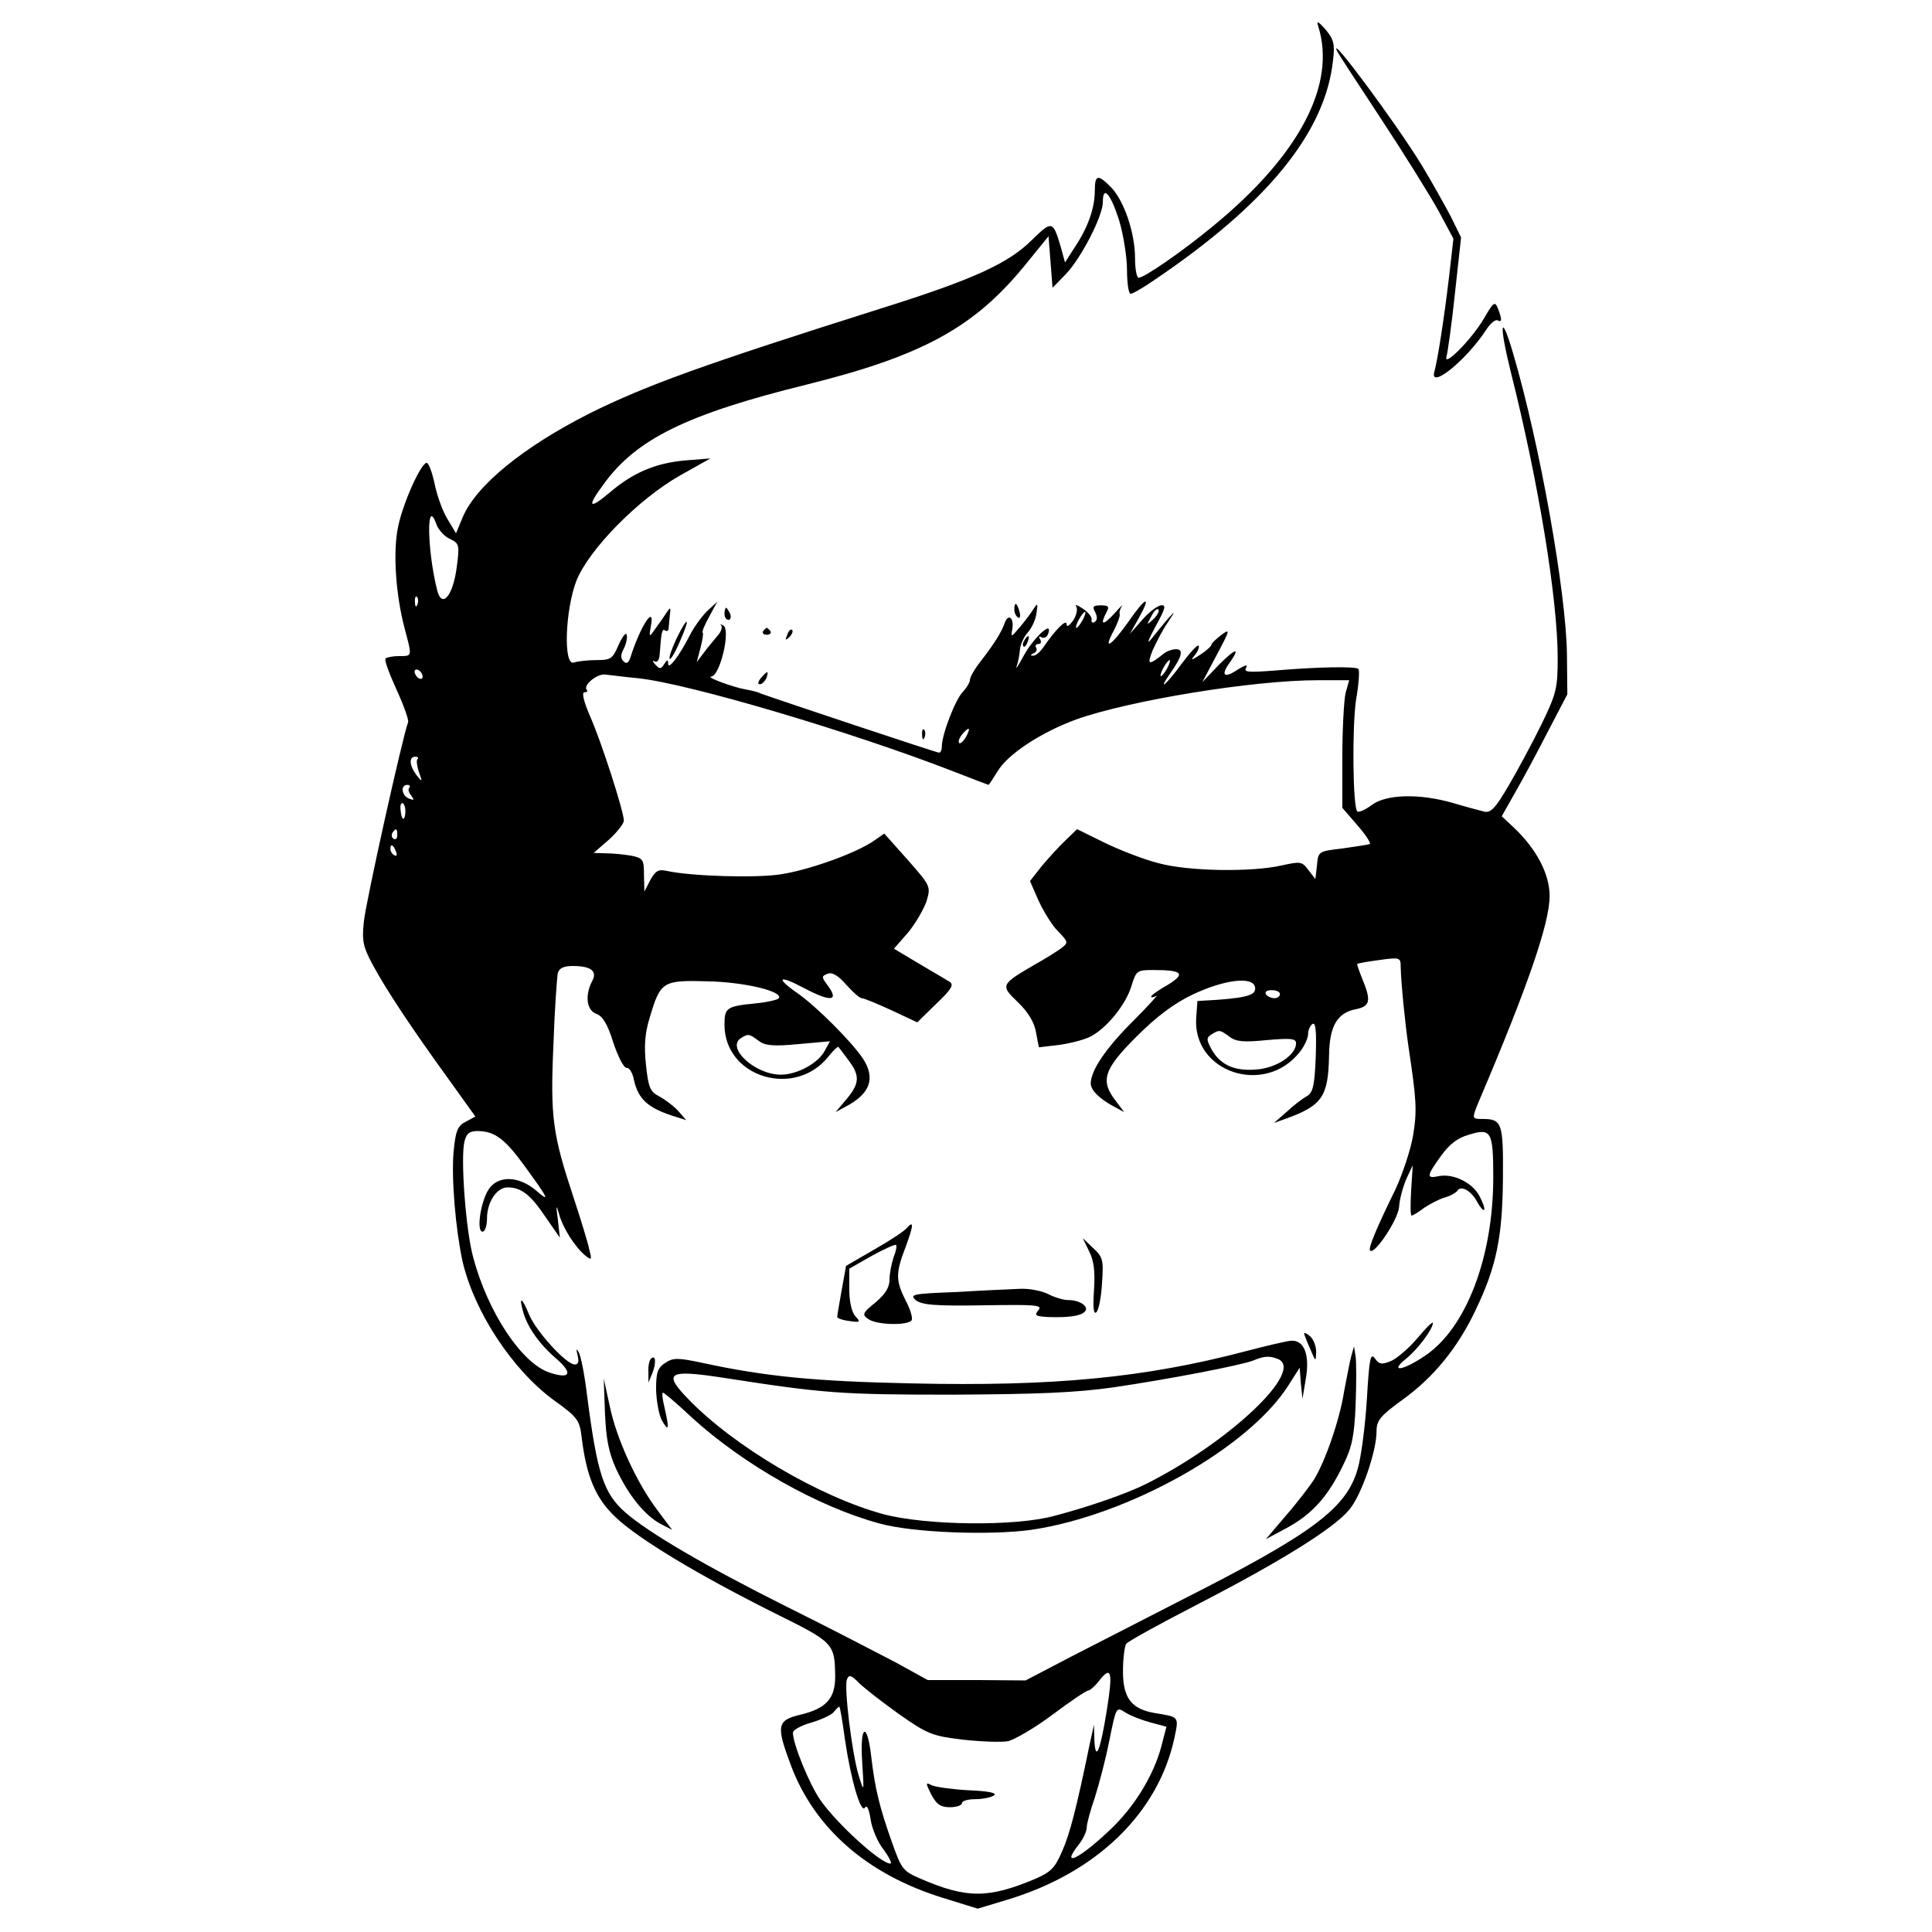 <?xml version="1.0" standalone="no"?>
<!DOCTYPE svg PUBLIC "-//W3C//DTD SVG 20010904//EN"
 "http://www.w3.org/TR/2001/REC-SVG-20010904/DTD/svg10.dtd">
<svg version="1.0" xmlns="http://www.w3.org/2000/svg"
 width="480pt" height="480pt" viewBox="0 0 480 480"
 preserveAspectRatio="xMidYMid meet">
<g transform="translate(0,480) scale(0.1,-0.1)"
fill="#000000" stroke="none">
<path d="M3275 4735 c46 -145 -47 -322 -264 -499 -74 -61 -168 -126 -182 -126
-5 0 -9 22 -9 48 0 62 -26 140 -58 175 -34 35 -42 34 -42 -7 0 -43 -17 -91
-49 -139 l-25 -39 -11 40 c-19 64 -22 64 -71 16 -58 -58 -145 -98 -371 -169
-449 -142 -587 -192 -728 -262 -164 -83 -281 -178 -315 -257 l-17 -41 -21 35
c-12 19 -26 58 -32 87 -6 29 -15 53 -20 53 -14 0 -59 -100 -71 -159 -13 -62
-6 -167 16 -251 19 -72 20 -70 -13 -70 -16 0 -31 -3 -34 -6 -4 -3 9 -37 27
-77 18 -39 31 -76 29 -81 -14 -37 -106 -451 -110 -496 -5 -47 -2 -62 21 -105
34 -64 101 -164 188 -284 l68 -95 -24 -13 c-20 -10 -25 -22 -30 -74 -6 -67 5
-193 22 -272 29 -126 124 -270 226 -345 60 -43 65 -50 70 -92 12 -99 35 -153
85 -200 57 -54 205 -143 393 -237 149 -74 151 -75 152 -159 0 -54 -23 -79 -86
-94 -59 -14 -61 -27 -24 -126 59 -157 190 -271 377 -329 l87 -27 73 22 c223
67 376 216 416 403 11 53 12 51 -49 61 -58 10 -79 37 -79 104 0 31 4 62 8 68
4 6 86 51 183 101 203 105 333 186 371 232 30 35 68 145 68 195 0 27 9 38 64
78 78 56 138 130 182 223 52 108 67 183 68 328 1 137 -2 147 -51 147 -27 0
-27 0 -7 48 120 282 174 439 174 506 0 54 -32 116 -89 170 l-30 28 35 62 c19
33 56 102 81 151 l47 90 -1 100 c-2 153 -67 521 -134 748 -31 105 -35 72 -6
-45 70 -278 117 -567 117 -713 0 -74 -3 -88 -40 -164 -22 -45 -59 -114 -82
-153 -34 -58 -45 -69 -62 -64 -12 3 -46 12 -76 21 -83 24 -166 22 -202 -5 -16
-12 -32 -19 -36 -16 -11 12 -13 207 -3 277 7 39 9 74 6 77 -7 7 -104 5 -209
-4 -65 -5 -77 -4 -70 7 5 9 -2 7 -20 -4 -34 -23 -44 -16 -22 15 29 41 17 39
-26 -4 l-41 -43 36 68 c33 62 34 66 12 50 -13 -10 -25 -21 -25 -24 0 -4 -12
-15 -27 -25 -25 -16 -26 -16 -14 -1 8 10 11 20 9 23 -3 3 -22 -18 -43 -46 -38
-52 -61 -71 -27 -22 29 41 33 59 14 59 -10 0 -24 -5 -32 -12 -37 -29 -41 -28
-26 10 9 20 25 51 37 68 20 31 20 31 0 9 -11 -13 -30 -36 -41 -50 -12 -15 -7
-2 10 30 26 47 28 56 14 54 -10 -2 -31 -18 -47 -37 l-30 -34 22 39 c33 59 18
54 -25 -8 -43 -61 -65 -75 -37 -23 9 17 16 36 15 41 -2 4 1 13 5 20 4 6 -4 -2
-19 -19 -28 -30 -36 -29 -19 4 8 14 5 17 -14 17 -19 0 -22 -3 -14 -17 6 -12 5
-20 -1 -24 -6 -4 -9 -1 -8 5 2 6 -8 19 -22 28 -13 9 -21 11 -16 5 4 -7 0 -23
-8 -35 -10 -13 -16 -17 -16 -9 0 15 -29 -15 -57 -56 -9 -13 -20 -23 -27 -22
-7 0 -6 2 2 6 6 2 10 9 6 14 -3 5 0 9 6 9 6 0 8 5 4 12 -4 6 -3 8 3 5 6 -4 14
0 17 8 13 36 -35 -8 -60 -53 -14 -26 -22 -38 -18 -27 4 11 7 30 8 41 1 12 9
31 19 42 10 11 20 32 22 48 4 26 3 27 -8 10 -6 -10 -22 -31 -34 -45 -21 -25
-22 -25 -18 -4 5 28 -10 40 -19 15 -8 -23 -25 -50 -58 -93 -16 -20 -28 -41
-28 -47 0 -7 -8 -20 -17 -30 -19 -18 -53 -107 -53 -136 0 -9 -3 -16 -7 -16 -6
0 -402 132 -443 147 -8 4 -25 8 -37 10 -30 5 -101 31 -86 32 22 2 49 116 30
127 -7 4 -9 4 -5 0 3 -4 0 -15 -8 -24 -8 -10 -24 -28 -34 -42 l-19 -25 9 34
c5 19 8 37 6 39 -3 2 5 20 16 40 l20 37 -25 -23 c-13 -13 -33 -40 -43 -60 -26
-51 -54 -88 -54 -71 0 11 -2 11 -10 -1 -8 -13 -11 -13 -22 -1 -7 8 -8 11 -2 8
7 -4 12 3 13 18 4 56 6 63 13 59 4 -3 8 -2 9 3 0 4 2 19 3 33 3 23 2 23 -10 5
-7 -11 -20 -29 -28 -40 -13 -19 -14 -18 -9 9 11 57 -26 1 -51 -78 -5 -14 -10
-16 -17 -9 -8 8 -7 17 1 32 6 12 9 27 7 34 -2 7 -11 -5 -20 -25 -15 -35 -19
-38 -56 -38 -22 0 -46 -3 -55 -6 -27 -10 -22 130 6 203 31 78 154 203 258 262
l75 42 -64 -5 c-74 -7 -130 -31 -189 -82 -49 -41 -54 -33 -13 22 81 113 207
175 507 249 285 71 413 141 538 293 l61 75 5 -64 5 -64 34 35 c37 39 91 143
91 178 0 43 19 21 40 -44 11 -36 20 -93 20 -125 0 -32 4 -59 9 -59 5 0 31 15
57 33 282 190 428 369 446 549 5 39 1 51 -19 75 -18 20 -23 23 -18 8z m-2157
-1274 c23 -11 24 -15 17 -68 -9 -73 -37 -107 -49 -59 -25 100 -27 234 -2 164
5 -14 20 -31 34 -37z m-81 -163 c-3 -8 -6 -5 -6 6 -1 11 2 17 5 13 3 -3 4 -12
1 -19z m1829 -36 c-18 -16 -18 -16 -6 6 6 13 14 21 18 18 3 -4 -2 -14 -12 -24z
m-176 -2 c-6 -11 -13 -20 -16 -20 -2 0 0 9 6 20 6 11 13 20 16 20 2 0 0 -9 -6
-20z m210 -120 c-6 -11 -13 -20 -16 -20 -2 0 0 9 6 20 6 11 13 20 16 20 2 0 0
-9 -6 -20z m-1850 -21 c0 -6 -4 -7 -10 -4 -5 3 -10 11 -10 16 0 6 5 7 10 4 6
-3 10 -11 10 -16z m535 -4 c125 -13 534 -134 790 -234 44 -17 80 -31 81 -31 1
0 11 15 22 33 25 43 109 98 197 130 133 47 438 97 598 97 l79 0 -9 -32 c-4
-18 -8 -90 -8 -159 l0 -126 38 -44 c21 -24 34 -45 30 -46 -5 -2 -35 -6 -68
-11 -59 -7 -60 -7 -63 -42 l-4 -34 -17 22 c-16 22 -20 22 -66 12 -74 -17 -230
-15 -305 5 -36 9 -96 32 -135 51 l-69 34 -29 -28 c-16 -15 -42 -44 -59 -64
l-29 -37 21 -48 c12 -26 33 -61 48 -76 27 -28 27 -29 7 -44 -11 -8 -40 -26
-65 -40 -84 -49 -85 -51 -41 -93 25 -24 41 -50 45 -75 l7 -37 51 6 c28 4 63
13 78 21 40 21 87 79 101 125 12 39 14 40 55 40 72 0 81 -9 35 -37 -23 -13
-41 -26 -41 -29 0 -3 6 -2 13 2 6 4 -20 -25 -59 -64 -68 -68 -104 -122 -104
-154 0 -17 23 -39 59 -58 l24 -13 -21 28 c-39 50 -30 78 51 159 51 51 94 83
140 105 78 37 149 46 155 19 4 -19 -15 -26 -93 -32 l-50 -3 -3 -41 c-10 -136
170 -196 257 -86 12 15 21 35 21 45 0 10 5 21 11 25 8 5 10 -19 8 -81 -3 -74
-7 -90 -23 -99 -11 -6 -33 -23 -50 -39 l-31 -27 28 10 c92 33 107 55 109 157
1 74 20 107 68 116 34 7 37 21 15 74 -8 20 -14 37 -13 38 2 2 27 6 56 10 50 7
52 6 52 -17 1 -42 11 -142 20 -203 19 -127 21 -153 11 -215 -6 -36 -26 -96
-44 -135 -50 -102 -68 -147 -63 -152 11 -11 69 76 72 108 1 20 10 51 18 70
l16 34 -4 -62 c-2 -35 -2 -63 1 -63 3 0 17 8 31 19 15 10 38 22 52 26 14 4 28
12 31 17 9 14 35 -1 49 -28 7 -13 15 -22 17 -20 3 2 -2 17 -11 34 -17 33 -64
57 -101 50 -32 -7 -31 0 5 50 21 29 41 45 70 53 55 17 60 8 60 -106 0 -198
-67 -374 -169 -443 -54 -37 -91 -43 -48 -8 29 23 67 74 67 89 0 5 -17 -12 -37
-36 -21 -25 -51 -51 -66 -58 -24 -10 -30 -9 -41 6 -11 15 -14 0 -20 -101 -4
-65 -14 -144 -23 -174 -28 -98 -113 -161 -439 -326 -88 -45 -211 -108 -273
-140 l-113 -59 -122 1 -121 0 -80 44 c-44 23 -165 86 -270 138 -200 100 -344
184 -402 235 -53 47 -69 95 -94 287 -6 52 -16 102 -21 110 -6 11 -7 9 -3 -7 4
-16 2 -23 -7 -23 -21 0 -95 81 -113 123 -18 44 -27 49 -15 7 11 -38 40 -80 85
-118 39 -35 31 -49 -20 -32 -69 23 -153 150 -189 285 -19 68 -32 249 -22 289
5 20 12 26 34 26 41 -1 66 -19 114 -85 62 -85 66 -94 29 -62 -43 36 -94 37
-117 2 -20 -31 -31 -105 -15 -105 6 0 11 15 11 33 0 40 24 77 51 77 34 0 57
-18 94 -73 l36 -52 -5 45 c-5 36 -4 39 3 14 9 -34 39 -82 66 -104 15 -12 16
-10 9 16 -3 16 -21 74 -39 129 -52 157 -58 199 -50 379 3 89 9 169 11 179 4
12 15 17 37 17 46 0 62 -13 48 -38 -18 -35 -14 -72 11 -81 15 -5 28 -26 42
-72 12 -35 26 -63 33 -62 6 1 15 -12 18 -30 11 -49 36 -71 105 -92 l25 -8 -20
23 c-11 12 -32 28 -47 36 -23 12 -27 22 -33 78 -5 46 -3 78 9 117 27 91 32 94
144 91 92 -2 188 -25 177 -42 -2 -4 -29 -10 -59 -13 -71 -7 -76 -11 -76 -53 0
-131 176 -184 259 -78 12 15 23 25 24 23 2 -2 13 -17 25 -33 29 -38 28 -58 -5
-97 l-27 -32 24 13 c62 32 76 71 44 120 -28 42 -116 130 -162 162 -56 39 -48
47 14 14 70 -37 91 -34 58 9 -13 18 -13 20 3 26 11 4 26 -5 46 -28 16 -18 33
-33 38 -33 6 0 39 -14 74 -30 l64 -30 47 46 c38 36 45 48 33 55 -8 5 -42 25
-76 45 l-62 37 35 40 c19 23 39 58 46 78 11 37 10 38 -47 103 l-58 65 -26 -18
c-43 -30 -159 -72 -230 -83 -62 -10 -222 -5 -283 8 -22 5 -29 1 -42 -22 l-15
-29 -1 41 c0 38 -2 42 -31 48 -17 3 -46 6 -63 6 l-31 1 38 33 c20 18 37 40 37
47 0 23 -57 200 -85 262 -15 35 -20 57 -13 57 6 0 9 3 6 6 -11 11 27 42 47 38
11 -1 47 -6 80 -9z m815 -146 c-7 -11 -14 -18 -17 -15 -3 3 0 12 7 21 18 21
23 19 10 -6z m-1363 -55 c-3 -3 -1 -18 4 -33 9 -24 8 -25 -6 -7 -18 24 -20 46
-3 46 6 0 9 -3 5 -6z m-20 -71 c-4 -3 -2 -12 5 -20 8 -11 7 -12 -6 -7 -18 7
-22 34 -4 34 6 0 8 -3 5 -7z m-10 -63 c-2 -23 -10 -17 -12 10 -1 10 2 17 6 14
4 -2 7 -13 6 -24z m-20 -55 c0 -8 -4 -12 -9 -9 -5 3 -6 10 -3 15 9 13 12 11
12 -6z m-3 -41 c3 -8 2 -12 -4 -9 -6 3 -10 10 -10 16 0 14 7 11 14 -7z m2196
-354 c0 -5 -6 -10 -14 -10 -8 0 -18 5 -21 10 -3 6 3 10 14 10 12 0 21 -4 21
-10z m-125 -106 c16 -12 35 -14 93 -8 59 5 72 4 72 -8 0 -29 -48 -61 -97 -65
-56 -5 -91 11 -113 50 -13 24 -13 29 0 37 19 12 21 12 45 -6z m-1170 -10 c16
-12 36 -14 99 -8 l78 7 -12 -22 c-16 -32 -69 -61 -110 -61 -64 0 -137 67 -99
91 18 11 20 11 44 -7z m865 -1662 c-16 -101 -28 -131 -31 -77 l-1 40 -10 -45
c-34 -165 -50 -226 -69 -269 -18 -42 -28 -52 -67 -69 -117 -49 -170 -49 -284
0 -44 19 -48 23 -72 91 -31 87 -42 134 -51 209 -10 92 -29 85 -23 -8 5 -79 5
-79 -9 -34 -17 58 -36 217 -29 237 5 13 10 12 30 -8 13 -13 58 -48 100 -78 70
-49 82 -54 157 -63 45 -5 96 -7 113 -4 17 4 67 33 111 66 44 33 84 60 89 60 4
0 18 12 29 27 28 35 32 18 17 -75z m-651 -72 c15 -103 40 -187 50 -171 5 8 10
-4 14 -29 3 -22 17 -56 32 -75 14 -19 22 -35 17 -35 -24 0 -132 98 -174 158
-27 39 -68 139 -68 167 0 7 20 18 45 25 24 7 50 19 56 26 6 8 13 14 14 14 2 0
8 -36 14 -80z m758 41 l41 -11 -13 -50 c-19 -71 -67 -150 -128 -207 -77 -73
-123 -94 -77 -36 11 14 20 33 20 43 0 9 9 42 20 74 10 31 27 95 36 141 17 84
17 85 39 71 12 -8 40 -19 62 -25z"/>
<path d="M2252 1748 c-6 -7 -42 -31 -81 -53 l-69 -40 -11 -61 c-6 -33 -11 -63
-11 -66 0 -3 13 -8 30 -10 27 -4 29 -3 15 12 -9 10 -15 36 -15 67 l0 51 56 32
c31 17 58 29 60 27 3 -2 0 -16 -6 -31 -5 -15 -10 -40 -10 -55 0 -19 -10 -36
-35 -57 -32 -26 -34 -30 -18 -41 20 -15 99 -17 108 -3 3 5 -3 27 -15 49 -25
50 -25 68 0 133 20 54 21 68 2 46z"/>
<path d="M2706 1691 c12 -23 15 -51 12 -97 -3 -43 -1 -61 6 -54 6 6 12 38 14
73 4 57 2 64 -22 86 l-26 25 16 -33z"/>
<path d="M2376 1590 c-108 -4 -117 -6 -101 -20 15 -12 47 -15 168 -13 130 2
148 1 137 -12 -11 -13 -7 -15 21 -17 52 -2 83 2 94 13 12 12 -11 29 -41 29
-12 0 -35 7 -50 15 -16 8 -47 14 -69 13 -22 -1 -94 -4 -159 -8z"/>
<path d="M3240 1487 c0 -2 7 -20 15 -38 14 -33 14 -33 15 -8 0 15 -7 32 -15
39 -8 7 -15 10 -15 7z"/>
<path d="M3095 1443 c-250 -66 -478 -88 -830 -80 -240 5 -363 17 -520 51 -61
13 -73 13 -92 0 -19 -12 -23 -23 -23 -67 1 -28 7 -63 15 -77 17 -29 18 -20 6
33 -5 20 -7 37 -4 37 3 0 35 -27 71 -61 129 -118 315 -223 467 -264 82 -23
273 -30 376 -16 241 35 541 203 640 359 l28 44 3 -39 4 -38 8 48 c11 61 -4 98
-36 96 -13 -1 -63 -13 -113 -26z m79 -19 c71 -27 -120 -208 -329 -312 -49 -24
-138 -55 -225 -78 -98 -27 -319 -24 -425 4 -159 43 -371 168 -485 286 -64 66
-50 74 87 53 251 -39 293 -42 568 -42 212 1 309 5 400 18 137 20 319 55 349
67 26 11 40 12 60 4z"/>
<path d="M3357 1430 c-4 -14 -11 -54 -18 -89 -11 -70 -47 -173 -75 -218 -10
-15 -40 -55 -68 -87 l-51 -60 54 29 c62 34 101 78 138 155 22 44 28 73 31 150
2 52 2 106 0 120 l-4 25 -7 -25z"/>
<path d="M1617 1424 c-4 -4 -7 -19 -6 -33 l0 -26 10 24 c10 26 8 47 -4 35z"/>
<path d="M1503 1290 c3 -66 9 -98 28 -140 31 -66 71 -115 110 -136 l29 -15
-36 48 c-51 67 -102 177 -119 259 l-15 69 3 -85z"/>
<path d="M2314 341 c13 -24 23 -31 46 -31 17 0 30 5 30 10 0 6 15 10 33 10 17
0 38 4 46 9 10 6 -11 11 -60 13 -41 2 -82 8 -93 12 -17 9 -17 7 -2 -23z"/>
<path d="M3322 4673 c2 -5 51 -80 109 -168 58 -88 122 -191 143 -229 l37 -69
-11 -96 c-12 -101 -28 -204 -36 -233 -15 -49 79 26 130 105 10 15 22 24 27 21
11 -6 11 3 0 31 -7 17 -11 14 -34 -26 -31 -53 -103 -125 -93 -94 3 11 13 82
21 158 l15 137 -26 53 c-15 28 -47 86 -72 127 -65 106 -233 332 -210 283z"/>
<path d="M2520 3286 c0 -8 4 -17 9 -20 5 -4 7 3 4 14 -6 23 -13 26 -13 6z"/>
<path d="M1800 3275 c0 -8 4 -15 10 -15 5 0 7 7 4 15 -4 8 -8 15 -10 15 -2 0
-4 -7 -4 -15z"/>
<path d="M1681 3214 c-12 -26 -20 -48 -17 -51 2 -3 14 17 25 43 27 61 21 67
-8 8z"/>
<path d="M1896 3232 c-3 -5 1 -9 9 -9 8 0 12 4 9 9 -3 4 -7 8 -9 8 -2 0 -6 -4
-9 -8z"/>
<path d="M1956 3223 c-6 -14 -5 -15 5 -6 7 7 10 15 7 18 -3 3 -9 -2 -12 -12z"/>
<path d="M2545 3209 c-4 -6 -5 -12 -2 -15 2 -3 7 2 10 11 7 17 1 20 -8 4z"/>
<path d="M1890 3115 c-7 -9 -8 -15 -2 -15 5 0 12 7 16 15 3 8 4 15 2 15 -2 0
-9 -7 -16 -15z"/>
<path d="M2291 2974 c0 -11 3 -14 6 -6 3 7 2 16 -1 19 -3 4 -6 -2 -5 -13z"/>
</g>
</svg>
